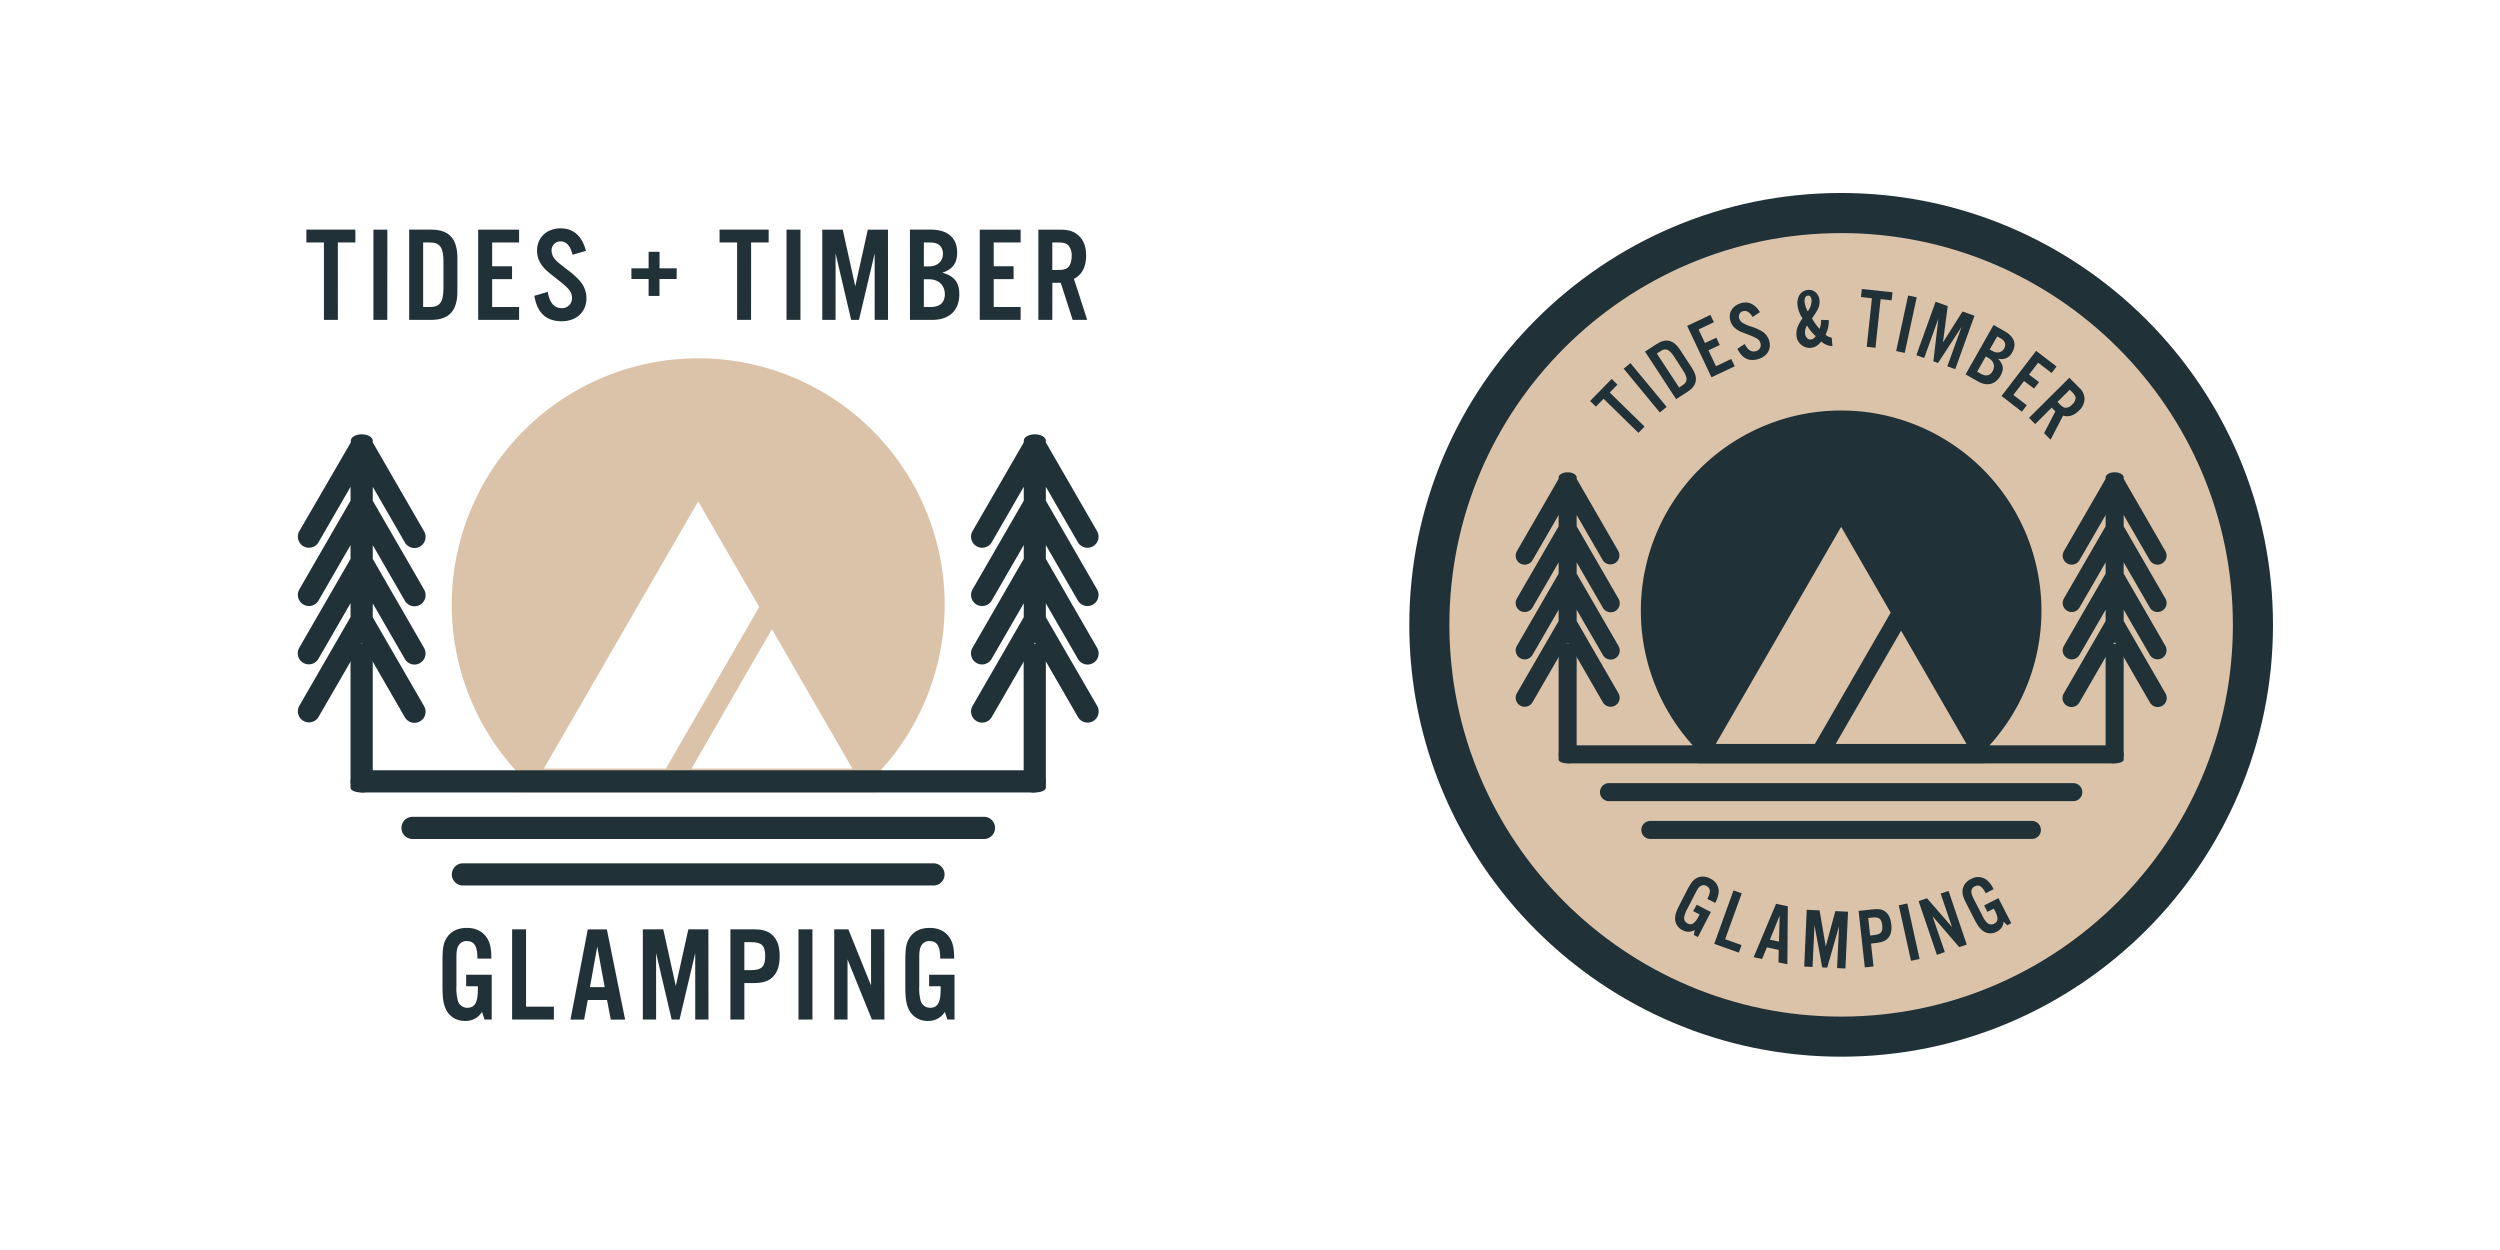 <svg id="Layer_1" data-name="Layer 1" xmlns="http://www.w3.org/2000/svg" viewBox="0 0 997.52 498.64">
  <defs>
    <style>
      .cls-1 {
        fill: #203137;
      }

      .cls-2 {
        fill: #dbc3aa;
      }

      .cls-3 {
        fill: #203238;
      }
    </style>
  </defs>
  <g>
    <path class="cls-1" d="M412.88,316.21c-2.45,0-4.43-.83-4.43-1.84V258.71c0-1,2-1.84,4.43-1.84s4.42.83,4.42,1.84v55.66C417.3,315.38,415.32,316.21,412.88,316.21Z"/>
    <path class="cls-1" d="M144.3,316.21c-2.44,0-4.43-.83-4.43-1.84V258.71c0-1,2-1.84,4.43-1.84s4.43.83,4.43,1.84v55.66C148.73,315.38,146.75,316.21,144.3,316.21Z"/>
    <path class="cls-2" d="M351.44,307.36a98.34,98.34,0,1,0-145.7,0l-1,1.69a4.72,4.72,0,0,0,4.09,7.08H348.32a4.72,4.72,0,0,0,4.09-7.08ZM278.59,200.07l24.33,42.13-37.23,64.48H217Zm-2.67,106.61L308,251.06l32.11,55.62Z"/>
    <g>
      <path class="cls-1" d="M134.82,127.63h-5.57V96.75h-7V91.62h19.55v5.13h-7Z"/>
      <path class="cls-1" d="M154.53,127.63H149v-36h5.56Z"/>
      <path class="cls-1" d="M163.27,91.62h8.81c7.07,0,10.42,3.61,10.42,11.28v13.45c0,7.67-3.35,11.28-10.42,11.28h-8.81Zm8.32,30.88c3.94,0,5.35-2,5.35-7.66V104.41c0-5.67-1.41-7.66-5.35-7.66h-2.75V122.5Z"/>
      <path class="cls-1" d="M207.12,96.75H196.38v9.5h7.93v5.13h-7.93V122.5h10.74v5.13H190.81v-36h16.31Z"/>
      <path class="cls-1" d="M228.45,101.66c-.86-3.56-2.48-5.35-4.75-5.35a3.57,3.57,0,0,0-3.62,3.68,5.39,5.39,0,0,0,1.51,3.61c.92,1,.92,1,4.75,4a29.71,29.71,0,0,1,5.35,4.86A10.48,10.48,0,0,1,234,119c0,5.46-4,9.18-9.88,9.18-6.15,0-9.77-3.29-10.91-10.15l5.35-1.56c.7,4.32,2.59,6.48,5.56,6.48a3.92,3.92,0,0,0,4.11-4.11c0-2.27-1.14-3.72-5.35-7-5-3.94-5.24-4.16-6.59-5.88a9.76,9.76,0,0,1-2-6c0-5.18,3.89-8.85,9.4-8.85,5.13,0,8.59,3.07,10.1,9Z"/>
      <path class="cls-1" d="M270,111.33h-6.86v6.75H258.8v-6.75h-6.86v-4.27h6.86v-6.59h4.37v6.59H270Z"/>
      <path class="cls-1" d="M299.68,127.63h-5.57V96.75h-7V91.62H306.7v5.13h-7Z"/>
      <path class="cls-1" d="M319.39,127.63h-5.56v-36h5.56Z"/>
      <path class="cls-1" d="M354.33,127.63H349V101.12l-6.26,26.51h-3.13l-6.21-26.51v26.51h-5.3v-36h8.16l5,22.62,5-22.62h8.05Z"/>
      <path class="cls-1" d="M363.07,91.62h8.32c6.75,0,10.53,3.29,10.53,9.12,0,4.27-1.89,6.81-5.94,8.05,4.86,1.4,6.8,3.89,6.8,8.64,0,6.37-4,10.2-10.69,10.2h-9Zm7.56,14.68c3.4,0,5.62-2,5.62-5.07a4.53,4.53,0,0,0-1.35-3.35c-.92-.81-2.06-1.13-4.16-1.13h-2.11v9.55Zm.81,16.2c3.56,0,5.56-1.83,5.56-5.07,0-3.62-2.48-6-6.37-6h-2V122.5Z"/>
      <path class="cls-1" d="M407.24,96.75H396.5v9.5h7.93v5.13H396.5V122.5h10.74v5.13H390.93v-36h16.31Z"/>
      <path class="cls-1" d="M419.88,127.63h-5.56v-36H423c3.3,0,5.4.64,7.13,2.16,2.16,1.83,3.24,4.59,3.24,8.15,0,4.54-1.62,7.67-4.86,9.34l5.29,16.36H428l-4.75-14.79h-3.35Zm2.05-19.92c2.38,0,3.46-.27,4.32-1.14s1.35-2.37,1.35-4.37a5.93,5.93,0,0,0-1.35-4.32c-.86-.86-1.94-1.13-4.32-1.13h-2.05v11Z"/>
    </g>
    <g>
      <path class="cls-1" d="M196.19,388.93v17.88h-2.86l-1-3.08a7.52,7.52,0,0,1-6.75,3.62,8.14,8.14,0,0,1-7.45-4.22c-1.19-2.32-1.57-4.64-1.57-9.61v-9.93c0-5.73.43-7.78,2.11-10s4.32-3.35,7.61-3.35c3.94,0,6.86,1.67,8.48,4.8.92,1.79,1.29,4,1.29,7.46h-5.56c0-5-1.24-7-4.26-7a3.53,3.53,0,0,0-3.3,1.83c-.65,1.19-.81,2.27-.81,5.19v11a18.77,18.77,0,0,0,.6,5.89,3.88,3.88,0,0,0,3.78,2.7c2.91,0,4.16-2.11,4.16-7.13v-1.46H186v-4.59Z"/>
      <path class="cls-1" d="M209.9,401.68H221v5.13H204.34v-36h5.56Z"/>
      <path class="cls-1" d="M234.53,399l-1.46,7.83h-5.45l6.91-36h7.61l7.29,36h-5.72L242.2,399Zm3.78-21.28-2.92,16.15h5.89Z"/>
      <path class="cls-1" d="M282.69,406.81H277.4V380.29l-6.26,26.52H268l-6.21-26.52v26.52h-5.3v-36h8.16l5,22.62,5-22.62h8Z"/>
      <path class="cls-1" d="M297,406.81h-5.56v-36h9.24c3.61,0,5.88.7,7.56,2.32,1.94,1.84,2.86,4.54,2.86,8.37s-.92,6.59-2.86,8.42c-1.68,1.62-3.95,2.33-7.56,2.33H297Zm2.43-19.71c4.49,0,5.89-1.35,5.89-5.62s-1.4-5.56-5.89-5.56H297V387.1Z"/>
      <path class="cls-1" d="M324.17,406.81H318.6v-36h5.57Z"/>
      <path class="cls-1" d="M352.89,406.81h-5l-9.72-24v24h-5.3v-36h5.62l9.07,22.41V370.79h5.29Z"/>
      <path class="cls-1" d="M380.86,388.93v17.88H378l-1-3.08a7.53,7.53,0,0,1-6.75,3.62,8.17,8.17,0,0,1-7.46-4.22c-1.18-2.32-1.56-4.64-1.56-9.61v-9.93c0-5.73.43-7.78,2.11-10s4.31-3.35,7.61-3.35c3.94,0,6.86,1.67,8.48,4.8.92,1.79,1.29,4,1.29,7.46h-5.56c0-5-1.24-7-4.27-7a3.51,3.51,0,0,0-3.29,1.83c-.65,1.19-.81,2.27-.81,5.19v11a19.16,19.16,0,0,0,.59,5.89,3.9,3.9,0,0,0,3.79,2.7c2.91,0,4.15-2.11,4.15-7.13v-1.46h-4.59v-4.59Z"/>
    </g>
    <path class="cls-1" d="M392.56,334.77H164.61a4.43,4.43,0,0,1,0-8.86h228a4.43,4.43,0,1,1,0,8.86Z"/>
    <path class="cls-1" d="M372.25,353.32H184.93a4.43,4.43,0,1,1,0-8.85H372.25a4.43,4.43,0,1,1,0,8.85Z"/>
    <path class="cls-1" d="M430.12,239.69a4.43,4.43,0,0,0,7.67-4.43L417.3,199.78v-5.54l12.82,22.2a4.43,4.43,0,0,0,7.67-4.43L417.3,176.53v-.67c0-1.35-1.78-2.44-4-2.55h-.76c-2.27.11-4.05,1.2-4.05,2.55v.67L388,212a4.43,4.43,0,0,0,7.67,4.43l12.82-22.2v5.54L388,235.26a4.43,4.43,0,0,0,7.67,4.43l12.82-22.19V223L388,258.52a4.43,4.43,0,0,0,1.62,6,4.35,4.35,0,0,0,2.21.6,4.43,4.43,0,0,0,3.84-2.22l12.82-22.19v5.54L388,281.77a4.43,4.43,0,0,0,7.67,4.43l17.17-29.74H413l17.17,29.74a4.43,4.43,0,0,0,7.67-4.43L417.3,246.29v-5.54l12.82,22.19a4.43,4.43,0,0,0,3.84,2.22,4.35,4.35,0,0,0,2.21-.6,4.42,4.42,0,0,0,1.62-6L417.3,223V217.5Z"/>
    <path class="cls-1" d="M161.54,239.69a4.43,4.43,0,0,0,7.68-4.43l-20.49-35.48v-5.54l12.81,22.2a4.43,4.43,0,0,0,7.68-4.43l-20.49-35.48v-.65c0-1.36-1.78-2.46-4-2.57h-.76c-2.26.11-4,1.21-4,2.57v.65L119.39,212a4.43,4.43,0,0,0,7.67,4.43l12.81-22.2v5.54l-20.48,35.48a4.43,4.43,0,0,0,7.67,4.43l12.81-22.19V223l-20.48,35.48a4.42,4.42,0,0,0,1.62,6,4.35,4.35,0,0,0,2.21.6,4.43,4.43,0,0,0,3.84-2.22l12.81-22.19v5.54l-20.48,35.48a4.43,4.43,0,0,0,7.67,4.43L144,256.85l.3,0,.3,0,16.94,29.35a4.43,4.43,0,0,0,7.68-4.43l-20.49-35.48v-5.54l12.81,22.19a4.43,4.43,0,0,0,3.84,2.22,4.3,4.3,0,0,0,2.21-.6,4.42,4.42,0,0,0,1.63-6L148.73,223V217.5Z"/>
    <path class="cls-1" d="M412.12,316.21H145.06c-2.86,0-5.19-2-5.19-4.43s2.33-4.43,5.19-4.43H412.12c2.86,0,5.18,2,5.18,4.43S415,316.21,412.12,316.21Z"/>
  </g>
  <circle class="cls-2" cx="734.63" cy="249.32" r="164.31"/>
  <path class="cls-3" d="M734.63,421.63c-95,0-172.31-77.3-172.31-172.31S639.62,77,734.63,77s172.31,77.3,172.31,172.31S829.64,421.63,734.63,421.63Zm0-328.62c-86.19,0-156.31,70.12-156.31,156.31s70.12,156.31,156.31,156.31,156.31-70.12,156.31-156.31S820.82,93,734.63,93Z"/>
  <path class="cls-1" d="M843.76,304.59c-2,0-3.6-.67-3.6-1.48V258.35c0-.82,1.61-1.48,3.6-1.48s3.6.66,3.6,1.48v44.76C847.36,303.92,845.74,304.59,843.76,304.59Z"/>
  <path class="cls-1" d="M625.5,304.59c-2,0-3.6-.67-3.6-1.48V258.35c0-.82,1.61-1.48,3.6-1.48s3.6.66,3.6,1.48v44.76C629.1,303.92,627.48,304.59,625.5,304.59Z"/>
  <path class="cls-1" d="M827.25,319.67H642a3.6,3.6,0,0,1,0-7.2H827.25a3.6,3.6,0,1,1,0,7.2Z"/>
  <path class="cls-1" d="M810.74,334.75H658.51a3.6,3.6,0,0,1,0-7.2H810.74a3.6,3.6,0,1,1,0,7.2Z"/>
  <path class="cls-1" d="M857.77,242.4a3.57,3.57,0,0,0,3.12,1.8,3.51,3.51,0,0,0,1.79-.48A3.59,3.59,0,0,0,864,238.8L847.36,210v-4.5l10.41,18a3.59,3.59,0,0,0,3.12,1.8,3.52,3.52,0,0,0,1.79-.49,3.58,3.58,0,0,0,1.32-4.91l-16.64-28.84v-.52c0-1.11-1.45-2-3.29-2.09h-.62c-1.84.09-3.29,1-3.29,2.09v.52l-16.65,28.84a3.6,3.6,0,0,0,1.32,4.91,3.52,3.52,0,0,0,1.79.49,3.59,3.59,0,0,0,3.12-1.8l10.42-18V210L823.51,238.8a3.61,3.61,0,0,0,1.32,4.92,3.51,3.51,0,0,0,1.79.48,3.57,3.57,0,0,0,3.12-1.8l10.42-18v4.5L823.51,257.7a3.61,3.61,0,0,0,1.32,4.92,3.51,3.51,0,0,0,1.79.48,3.57,3.57,0,0,0,3.12-1.8l10.42-18v4.5L823.51,276.6a3.6,3.6,0,1,0,6.23,3.6l13.72-23.75.3,0,.3,0,13.71,23.75a3.6,3.6,0,1,0,6.23-3.6l-16.64-28.83v-4.5l10.41,18a3.57,3.57,0,0,0,3.12,1.8,3.51,3.51,0,0,0,1.79-.48A3.59,3.59,0,0,0,864,257.7l-16.64-28.83v-4.5Z"/>
  <path class="cls-1" d="M639.51,242.4a3.6,3.6,0,1,0,6.23-3.6L629.1,210v-4.5l10.41,18a3.6,3.6,0,0,0,6.23-3.6L629.1,191.07v-.51c0-1.11-1.45-2-3.29-2.1h-.62c-1.84.09-3.29,1-3.29,2.1v.51l-16.65,28.84a3.6,3.6,0,0,0,1.32,4.91,3.55,3.55,0,0,0,1.79.49,3.62,3.62,0,0,0,3.13-1.8l10.41-18V210L605.25,238.8a3.61,3.61,0,0,0,1.32,4.92,3.54,3.54,0,0,0,1.79.48,3.6,3.6,0,0,0,3.13-1.8l10.41-18v4.5L605.25,257.7a3.61,3.61,0,0,0,1.32,4.92,3.54,3.54,0,0,0,1.79.48,3.6,3.6,0,0,0,3.13-1.8l10.41-18v4.5L605.25,276.6a3.6,3.6,0,0,0,6.24,3.6L625,256.84a4.58,4.58,0,0,0,.53,0,4.41,4.41,0,0,0,.52,0l13.49,23.36a3.62,3.62,0,0,0,3.12,1.8,3.68,3.68,0,0,0,1.8-.48,3.6,3.6,0,0,0,1.31-4.92L629.1,247.77v-4.5l10.41,18a3.6,3.6,0,1,0,6.23-3.6L629.1,228.87v-4.5Z"/>
  <path class="cls-1" d="M793.83,297.4a79.92,79.92,0,1,0-118.4,0l-.8,1.37a3.84,3.84,0,0,0,3.33,5.76H791.29a3.84,3.84,0,0,0,3.33-5.76Zm-59.2-87.2,19.77,34.25-30.26,52.39H684.61Zm-2.17,86.64,26.09-45.2,26.1,45.2Z"/>
  <path class="cls-1" d="M843.14,304.59h-217c-2.32,0-4.21-1.62-4.21-3.6s1.89-3.6,4.21-3.6h217c2.33,0,4.21,1.61,4.21,3.6S845.47,304.59,843.14,304.59Z"/>
  <g>
    <path class="cls-1" d="M656.19,170.21l-2.44,2.5-13.91-13.59-3.07,3.13L634.46,160l8.61-8.8,2.31,2.26-3.09,3.16Z"/>
    <path class="cls-1" d="M665,162.34l-2.7,2.24L647.85,147.1l2.7-2.23Z"/>
    <path class="cls-1" d="M656.37,140.28l4.64-3c3.73-2.44,6.74-1.69,9.39,2.35l4.63,7.09c2.64,4,2.13,7.1-1.6,9.54l-4.64,3Zm15,13.41c2.07-1.36,2.1-2.92.17-5.88L668,142.32c-2-3-3.39-3.56-5.46-2.2l-1.45.95L670,154.64Z"/>
    <path class="cls-1" d="M683.86,128.57l-6.12,2.89,2.56,5.41,4.52-2.14,1.38,2.92-4.52,2.14,3,6.33,6.11-2.89,1.38,2.92-9.28,4.39-9.7-20.5,9.28-4.39Z"/>
    <path class="cls-1" d="M699.3,126.49c-1.19-2-2.5-2.74-3.87-2.31a2.24,2.24,0,0,0-1.48,2.88,3.4,3.4,0,0,0,1.59,1.89,16,16,0,0,0,3.6,1.48,19,19,0,0,1,4.12,1.91,6.61,6.61,0,0,1,2.64,3.52c1,3.28-.67,6.27-4.21,7.38-3.7,1.15-6.49-.14-8.46-4.05l2.91-1.95c1.24,2.47,2.78,3.41,4.56,2.85a2.47,2.47,0,0,0,1.7-3.24c-.43-1.36-1.39-2-4.53-3.21-3.76-1.42-3.93-1.51-5.07-2.3a6.17,6.17,0,0,1-2.33-3.22c-1-3.12.67-6.05,4-7.09,3.08-1,5.74.23,7.76,3.52Z"/>
    <path class="cls-1" d="M729.69,127.72a11.75,11.75,0,0,1-1.27,5.79,4.21,4.21,0,0,0,2.44,1.2l.31,3.39a6.74,6.74,0,0,1-4.47-1.84c-1.41,1.71-2.58,2.4-4.24,2.55a5.32,5.32,0,0,1-5.66-5.07c-.2-2.06.51-4,2.4-6.75a11.76,11.76,0,0,1-2-5.31c-.3-3.28,1.41-5.77,4.19-6,2.43-.23,4.37,1.54,4.63,4.25a6.87,6.87,0,0,1-1,4c-.47.83-.59,1-2,3.12a20.08,20.08,0,0,0,3,4.16,8.43,8.43,0,0,0,.59-3.57Zm-6.87-8.07c-.11-1.15-.65-1.78-1.49-1.7s-1.41,1-1.28,2.44a9.66,9.66,0,0,0,1.25,3.84A7,7,0,0,0,722.82,119.65ZM720.21,133c.13,1.45,1.16,2.59,2.28,2.48a2.78,2.78,0,0,0,2-1.34,16.84,16.84,0,0,1-3.47-4.26A5.08,5.08,0,0,0,720.21,133Z"/>
    <path class="cls-1" d="M748.33,138.75l-3.49-.37L746.91,119l-4.37-.47.35-3.21,12.24,1.3-.35,3.21-4.39-.46Z"/>
    <path class="cls-1" d="M760,140.81l-3.42-.74,4.78-22.17,3.43.74Z"/>
    <path class="cls-1" d="M780.16,147.3,777,146.17l5.66-15.7-9.37,14.36-1.86-.67,2-17-5.67,15.7-3.13-1.13,7.69-21.33,4.83,1.74-1.89,14.47,7.81-12.33,4.76,1.72Z"/>
    <path class="cls-1" d="M795.44,129.66l4.55,2.58c3.7,2.1,4.75,5.08,2.93,8.27a4.74,4.74,0,0,1-5.75,2.56c2.23,2.28,2.52,4.25,1.05,6.85-2,3.49-5.36,4.35-9,2.27l-4.94-2.8Zm-5,19.52c2,1.1,3.62.72,4.62-1.06,1.12-2,.5-4.05-1.63-5.26l-1.09-.62-3.44,6.06Zm4.59-9.13c1.86,1.06,3.69.65,4.65-1a2.86,2.86,0,0,0,.3-2.26c-.25-.72-.77-1.25-1.93-1.91l-1.15-.65-3,5.23Z"/>
    <path class="cls-1" d="M818.61,148.83l-5.37-4.11-3.64,4.75,4,3-2,2.56-4-3-4.26,5.56,5.37,4.12-2,2.56L798.63,158l13.79-18,8.16,6.25Z"/>
    <path class="cls-1" d="M812.06,169.21l-2.47-2.48,16.08-16,3.86,3.88a6.29,6.29,0,0,1,2.2,4.14,6.4,6.4,0,0,1-2.2,5.07c-2,2-4.15,2.68-6.33,2l-5,9.62-2.59-2.6,4.5-8.69-1.49-1.5Zm9.8-7.93c1.06,1.06,1.66,1.43,2.43,1.43a3.75,3.75,0,0,0,2.55-1.34,3.7,3.7,0,0,0,1.33-2.52c0-.77-.36-1.37-1.41-2.43l-.91-.92-4.9,4.87Z"/>
  </g>
  <g>
    <path class="cls-1" d="M682.64,363.9l-5.16,10-1.61-.83.32-2a4.73,4.73,0,0,1-4.82.08,5.11,5.11,0,0,1-3-4.51c0-1.64.46-3.05,1.9-5.83l2.86-5.56c1.66-3.2,2.49-4.22,4.07-5a5.68,5.68,0,0,1,5.22.33,5.58,5.58,0,0,1,3.36,5.13,10,10,0,0,1-1.43,4.55l-3.11-1.61c1.44-2.78,1.33-4.28-.36-5.16a2.2,2.2,0,0,0-2.37.08c-.71.47-1.11,1-1.95,2.66l-3.18,6.17a12,12,0,0,0-1.37,3.46,2.45,2.45,0,0,0,1.33,2.6c1.64.85,2.94,0,4.39-2.78l.42-.82-2.57-1.32L677,361Z"/>
    <path class="cls-1" d="M688.34,374.75l6.56,2.36-1.09,3L684,376.61l7.68-21.35,3.29,1.19Z"/>
    <path class="cls-1" d="M705,378l-1.91,4.63-3.37-.7,8.94-21.31,4.69,1-.18,23.14-3.53-.74.09-5Zm5.09-12.63-3.89,9.58,3.63.76Z"/>
    <path class="cls-1" d="M736.34,386.44l-3.33-.16.78-16.68-4.72,16.5-2-.09L724,369.15l-.78,16.67-3.32-.15,1-22.66,5.13.24,2.46,14.38,3.83-14.08,5.06.23Z"/>
    <path class="cls-1" d="M747.55,385.62l-3.48.38-2.47-22.54,5.78-.63c2.26-.25,3.73,0,4.89.93,1.34,1,2.1,2.64,2.37,5s-.13,4.19-1.22,5.47c-.93,1.13-2.31,1.72-4.57,2l-2.3.25Zm.17-12.5c2.81-.31,3.59-1.25,3.3-3.92s-1.26-3.39-4.07-3.08l-1.52.17.77,7Z"/>
    <path class="cls-1" d="M765.93,382.62l-3.42.76-4.89-22.15,3.42-.75Z"/>
    <path class="cls-1" d="M784.75,376.9l-3,1-10.66-12.32L776,379.88,772.84,381l-7.31-21.46,3.35-1.14,10,11.51-4.55-13.35,3.16-1.08Z"/>
    <path class="cls-1" d="M797.38,358.36l5.13,10-1.6.82-1.46-1.43a4.75,4.75,0,0,1-2.75,4,5.14,5.14,0,0,1-5.38-.23c-1.33-1-2.21-2.15-3.64-4.93L784.83,361c-1.64-3.21-2-4.48-1.69-6.2a5.72,5.72,0,0,1,3.31-4.06,5.59,5.59,0,0,1,6.13.26,10,10,0,0,1,2.86,3.8l-3.11,1.6c-1.43-2.79-2.71-3.58-4.41-2.71a2.2,2.2,0,0,0-1.32,2c0,.85.2,1.5,1,3.14L790.8,365a11.79,11.79,0,0,0,2,3.13,2.46,2.46,0,0,0,2.9.43c1.63-.84,1.72-2.38.28-5.19l-.42-.82L793,363.85l-1.32-2.57Z"/>
  </g>
</svg>
